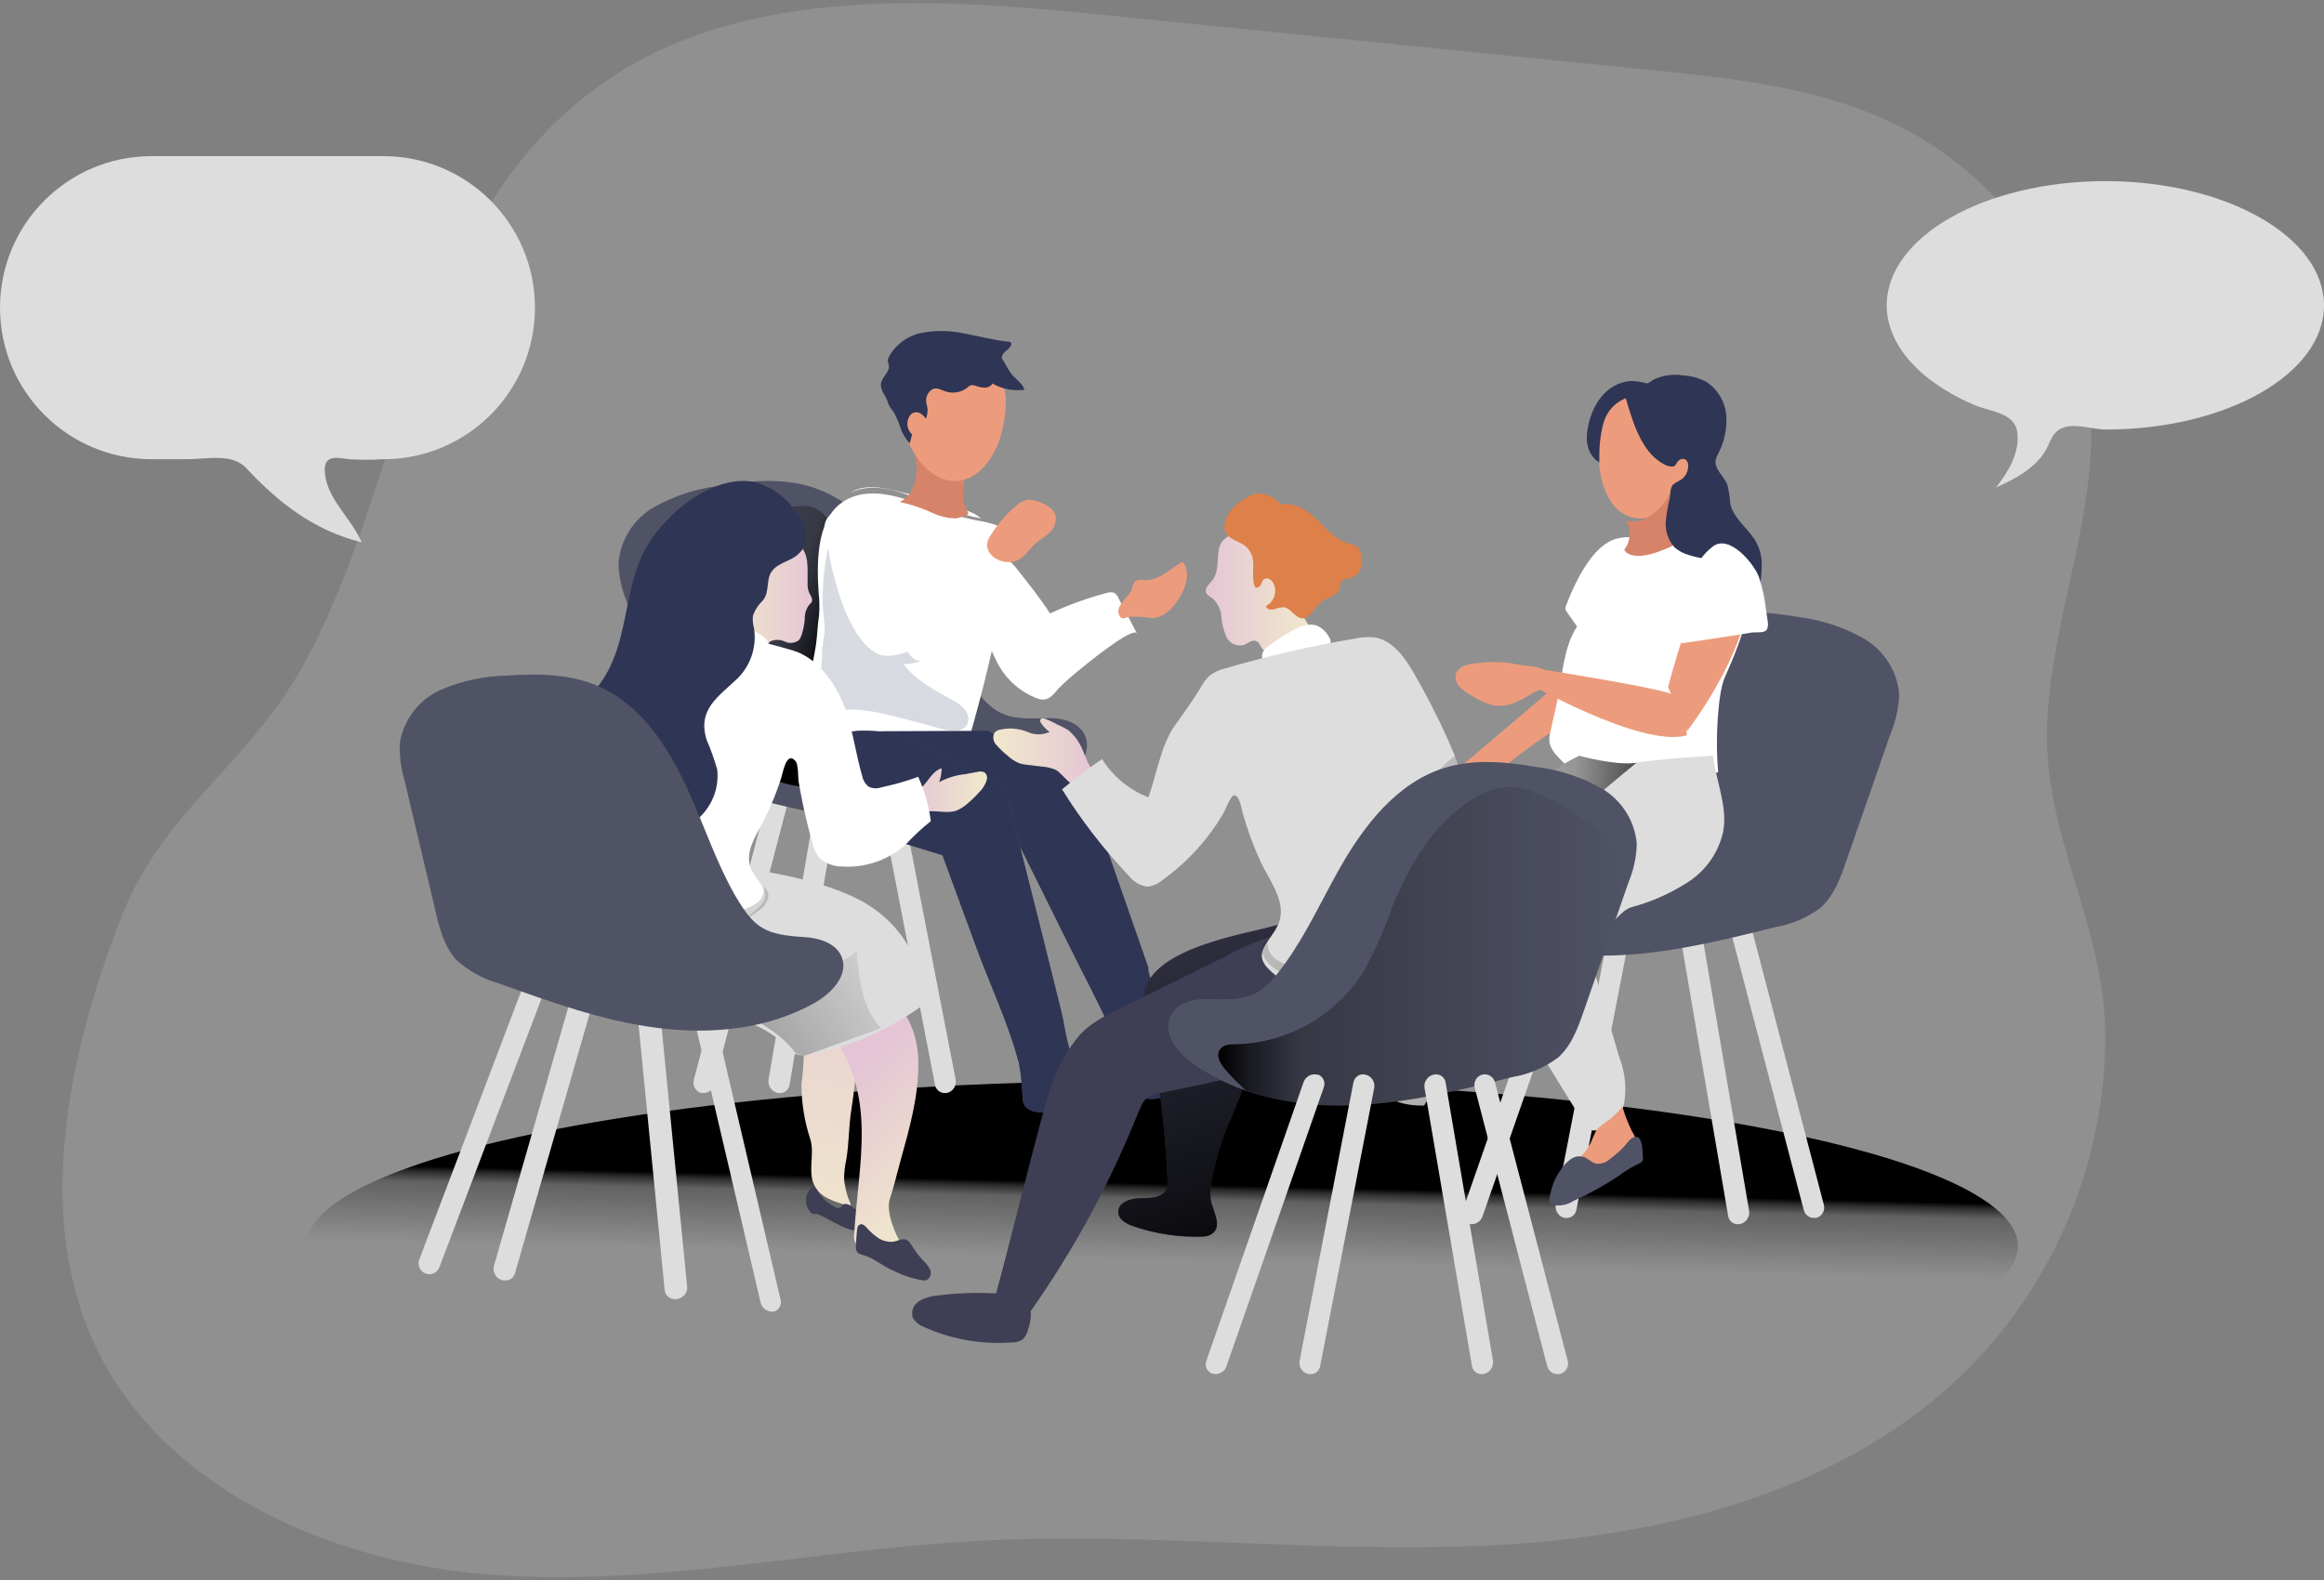 <?xml version="1.0" encoding="UTF-8"?>
<svg width="372px" height="253px" viewBox="0 0 372 253" version="1.1" xmlns="http://www.w3.org/2000/svg" xmlns:xlink="http://www.w3.org/1999/xlink">
    <rect x="0" y="0" width="372" height="253" fill="#808080" stroke="none"/>
    <title>Illustration 17</title>
    <defs>
        <linearGradient x1="52.288%" y1="31.235%" x2="49.482%" y2="54.239%" id="linearGradient-1">
            <stop stop-color="#000000" offset="1%"></stop>
            <stop stop-color="#000000" stop-opacity="0.69" offset="8%"></stop>
            <stop stop-color="#000000" stop-opacity="0.32" offset="21%"></stop>
            <stop stop-color="#000000" stop-opacity="0" offset="100%"></stop>
        </linearGradient>
        <linearGradient x1="115.355%" y1="54.05%" x2="-86.19%" y2="41.882%" id="linearGradient-2">
            <stop stop-color="#000000" offset="1%"></stop>
            <stop stop-color="#000000" stop-opacity="0.69" offset="8%"></stop>
            <stop stop-color="#000000" stop-opacity="0.32" offset="21%"></stop>
            <stop stop-color="#000000" stop-opacity="0" offset="100%"></stop>
        </linearGradient>
        <linearGradient x1="79.677%" y1="62.124%" x2="-34.377%" y2="2.355%" id="linearGradient-3">
            <stop stop-color="#000000" offset="1%"></stop>
            <stop stop-color="#000000" stop-opacity="0.69" offset="8%"></stop>
            <stop stop-color="#000000" stop-opacity="0.32" offset="21%"></stop>
            <stop stop-color="#000000" stop-opacity="0" offset="100%"></stop>
        </linearGradient>
        <linearGradient x1="99.995%" y1="50.025%" x2="-0.21%" y2="50.025%" id="linearGradient-4">
            <stop stop-color="#E5C5D5" offset="0%"></stop>
            <stop stop-color="#EAD4D1" offset="42%"></stop>
            <stop stop-color="#F0E9CB" offset="100%"></stop>
        </linearGradient>
        <linearGradient x1="16.296%" y1="-32.951%" x2="70.544%" y2="114.942%" id="linearGradient-5">
            <stop stop-color="#000000" stop-opacity="0" offset="0%"></stop>
            <stop stop-color="#000000" offset="99%"></stop>
        </linearGradient>
        <linearGradient x1="0.014%" y1="49.987%" x2="99.828%" y2="49.987%" id="linearGradient-6">
            <stop stop-color="#E5C5D5" offset="0%"></stop>
            <stop stop-color="#EAD4D1" offset="42%"></stop>
            <stop stop-color="#F0E9CB" offset="100%"></stop>
        </linearGradient>
        <linearGradient x1="155.769%" y1="168.805%" x2="-20.772%" y2="-41.471%" id="linearGradient-7">
            <stop stop-color="#000000" offset="1%"></stop>
            <stop stop-color="#000000" stop-opacity="0.69" offset="8%"></stop>
            <stop stop-color="#000000" stop-opacity="0.32" offset="21%"></stop>
            <stop stop-color="#000000" stop-opacity="0" offset="100%"></stop>
        </linearGradient>
        <linearGradient x1="-0.008%" y1="50.009%" x2="99.991%" y2="50.009%" id="linearGradient-8">
            <stop stop-color="#000000" offset="1%"></stop>
            <stop stop-color="#000000" stop-opacity="0.69" offset="8%"></stop>
            <stop stop-color="#000000" stop-opacity="0.32" offset="21%"></stop>
            <stop stop-color="#000000" stop-opacity="0" offset="100%"></stop>
        </linearGradient>
        <linearGradient x1="-0.006%" y1="49.984%" x2="99.892%" y2="49.984%" id="linearGradient-9">
            <stop stop-color="#E5C5D5" offset="0%"></stop>
            <stop stop-color="#EAD4D1" offset="42%"></stop>
            <stop stop-color="#F0E9CB" offset="100%"></stop>
        </linearGradient>
        <linearGradient x1="60.077%" y1="-53.419%" x2="41.219%" y2="133.631%" id="linearGradient-10">
            <stop stop-color="#E5C5D5" offset="0%"></stop>
            <stop stop-color="#EAD4D1" offset="42%"></stop>
            <stop stop-color="#F0E9CB" offset="100%"></stop>
        </linearGradient>
        <linearGradient x1="46.326%" y1="35.485%" x2="69.793%" y2="101.96%" id="linearGradient-11">
            <stop stop-color="#E5C5D5" offset="0%"></stop>
            <stop stop-color="#EAD4D1" offset="42%"></stop>
            <stop stop-color="#F0E9CB" offset="100%"></stop>
        </linearGradient>
        <linearGradient x1="-1.252%" y1="66.318%" x2="116.285%" y2="26.087%" id="linearGradient-12">
            <stop stop-color="#000000" offset="1%"></stop>
            <stop stop-color="#000000" stop-opacity="0.69" offset="8%"></stop>
            <stop stop-color="#000000" stop-opacity="0.32" offset="21%"></stop>
            <stop stop-color="#000000" stop-opacity="0" offset="100%"></stop>
        </linearGradient>
        <linearGradient x1="99.647%" y1="49.994%" x2="-0.396%" y2="49.994%" id="linearGradient-13">
            <stop stop-color="#E5C5D5" offset="0%"></stop>
            <stop stop-color="#EAD4D1" offset="42%"></stop>
            <stop stop-color="#F0E9CB" offset="100%"></stop>
        </linearGradient>
        <linearGradient x1="-55.294%" y1="168.082%" x2="120.679%" y2="-41.323%" id="linearGradient-14">
            <stop stop-color="#000000" offset="1%"></stop>
            <stop stop-color="#000000" stop-opacity="0.69" offset="8%"></stop>
            <stop stop-color="#000000" stop-opacity="0.32" offset="21%"></stop>
            <stop stop-color="#000000" stop-opacity="0" offset="100%"></stop>
        </linearGradient>
    </defs>
    <g id="DESIGN-SYSTEM" stroke="none" stroke-width="1" fill="none" fill-rule="evenodd">
        <g id="Illustrations" transform="translate(-534, -2499)" fill-rule="nonzero">
            <g id="Stock-image" transform="translate(534, 2499)">
                <path d="M204.131,5.155 L263.871,11.172 C277.098,12.507 290.614,13.879 302.668,19.562 C320.299,27.816 333.346,45.723 334.654,65.11 C335.782,82.331 328.564,98.407 327.698,115.385 C326.795,133.634 337.018,147.861 337,166.21 C336.885,185.942 329.085,204.853 315.255,218.929 C295.802,238.541 267.02,245.921 239.464,247.373 C211.909,248.826 184.218,245.208 156.635,246.697 C130.533,248.104 104.565,254.067 78.508,252.109 C52.45,250.152 24.786,237.829 14.509,213.805 C5.487,192.768 11.496,167.103 19.499,146.634 C25.959,130.071 39.773,122.286 48.48,106.616 C64.784,77.153 65.686,37.514 93.792,15.322 C116.349,-2.495 148.181,-0.492 176.801,2.395 L204.131,5.155 Z" id="Path" fill="#DDDDDD" opacity="0.18"></path>
                <path d="M61.37,73.52 C59.545,73.64 57.715,73.64 55.89,73.52 C53.68,73.22 51.55,72.71 52.06,76.18 C52.66,80.18 56.29,83.08 57.89,86.83 C50.3,84.94 44.67,80.57 39.45,74.98 C37.13,72.49 33.15,73.52 29.88,73.52 L24.26,73.52 C10.862,73.52 4.97379915e-14,62.658 4.97379915e-14,49.26 C4.97379915e-14,35.862 10.862,25 24.26,25 L61.37,25 C74.768,25 85.63,35.862 85.63,49.26 C85.63,62.658 74.768,73.52 61.37,73.52 L61.37,73.52 Z" id="Path" fill="#DDDDDD"></path>
                <ellipse id="Oval" fill="url(#linearGradient-1)" cx="186" cy="199.5" rx="137" ry="26.5"></ellipse>
                <path d="M280.297,148.352 L291.946,192.9 C292.058,193.34 291.994,193.807 291.767,194.198 C291.54,194.589 291.17,194.872 290.738,194.985 C290.603,195.005 290.466,195.005 290.331,194.985 L290.331,194.985 C289.563,194.988 288.893,194.452 288.716,193.69 L277.054,149.155 C276.821,148.236 277.361,147.298 278.263,147.057 L278.263,147.057 C279.144,146.818 280.049,147.351 280.285,148.248 L280.297,148.352 Z" id="Path" fill="#DDDDDD"></path>
                <path d="M257.654,148.336 L249.024,192.887 C248.863,193.888 249.526,194.834 250.505,195 L250.786,195 L250.786,195 C251.541,195.001 252.19,194.453 252.331,193.696 L260.974,149.158 C261.134,148.203 260.543,147.285 259.62,147.058 L259.62,147.058 C258.786,146.824 257.921,147.318 257.68,148.167 C257.68,148.167 257.654,148.284 257.654,148.336 Z" id="Path" fill="#DDDDDD"></path>
                <path d="M272.396,149.326 L279.982,193.868 C280.051,194.365 279.922,194.869 279.622,195.269 C279.321,195.669 278.875,195.932 278.382,196 L278.15,196 C277.392,196.009 276.743,195.455 276.628,194.7 L269.016,150.157 C268.89,149.197 269.502,148.295 270.436,148.065 L270.436,148.065 C271.248,147.821 272.102,148.286 272.345,149.105 C272.37,149.176 272.388,149.25 272.396,149.326 Z" id="Path" fill="#DDDDDD"></path>
                <path d="M249.671,149.225 L234.106,193.855 C233.796,194.664 234.189,195.574 234.988,195.895 C235.175,195.964 235.373,195.999 235.572,196 L235.572,196 C236.373,195.988 237.078,195.462 237.323,194.692 L252.888,150.075 C253.041,149.692 253.037,149.263 252.877,148.882 C252.716,148.502 252.412,148.202 252.032,148.048 L251.837,148.048 L251.837,148.048 C250.924,147.837 249.998,148.341 249.671,149.225 L249.671,149.225 Z" id="Path" fill="#DDDDDD"></path>
                <path d="M256.444,114.96 C260.372,108.037 265.701,101.193 273.322,98.903 C278.022,97.476 283.09,97.974 287.934,98.798 C291.582,99.244 295.106,100.404 298.304,102.214 C301.538,104.071 303.664,107.387 304,111.099 C303.94,113.216 303.496,115.304 302.691,117.263 L295.515,137.9 C294.573,140.609 293.551,143.448 291.391,145.346 C289.245,146.942 286.749,148.005 284.111,148.447 C275.561,150.58 266.945,152.713 258.146,152.975 C249.347,153.237 240.234,151.457 233.046,146.432 C230.427,144.626 228.018,141.446 229.406,138.58 C230.493,136.421 233.334,135.845 235.743,135.963 C242.094,136.225 243.94,135.492 247.684,130.297 C251.102,125.494 253.55,120.076 256.444,114.96 Z" id="Path" fill="#505365"></path>
                <path d="M250.815,107.364 C249.994,108.824 248.877,110.089 247.539,111.073 L230.965,125.162 C229.43,126.477 227.727,128.174 228.037,130.2 C228.054,130.404 228.136,130.598 228.269,130.752 C228.514,130.947 228.826,131.032 229.133,130.989 C230.82,130.95 232.498,130.725 234.138,130.318 C235.866,129.884 237.801,129.003 238.149,127.174 C238.239,126.674 238.149,126.161 238.278,125.661 C238.614,124.451 239.427,123.437 240.522,122.86 C241.812,121.978 242.96,120.965 244.198,120.071 C246.636,118.282 249.164,116.611 251.756,115.059 C253.575,113.967 256.413,112.691 257.496,110.731 C258.579,108.772 257.677,105.878 257.019,103.878 C256.58,102.563 256.026,102.379 254.723,102.194 C253.42,102.01 252.079,101.603 251.64,103.076 C251.202,104.549 251.46,105.957 250.815,107.364 Z" id="Path" fill="#EC9C7D"></path>
                <path d="M279.166,98.367 C276.232,99.993 273.761,98.303 272.994,95.395 C272.677,94.125 272.545,92.753 272.109,91.445 C271.444,89.818 270.555,88.284 269.465,86.885 C268.358,85.485 267.562,83.881 267.126,82.173 C266.716,80.422 267.322,78.595 268.712,77.397 C269.028,77.119 269.448,76.977 269.875,77.003 C270.549,77.067 270.906,77.803 271.065,78.464 C271.092,79.13 271.198,79.79 271.382,80.432 C271.912,81.306 272.782,81.941 273.8,82.198 C276.087,83.1 278.545,83.9 280.144,85.691 C281.504,87.349 282.157,89.443 281.968,91.546 C281.836,93.617 281.202,97.262 279.166,98.367 Z" id="Path" fill="#2F3554"></path>
                <path d="M249.138,112.821 L248.203,117.043 C248.015,117.662 247.957,118.313 248.032,118.954 C248.241,119.743 248.664,120.462 249.256,121.033 C253.627,125.94 257.472,126.353 263.936,125.824 C267.715,125.542 271.443,124.801 275.035,123.616 C274.508,118.205 275.035,110.807 276.061,108.521 C278.774,102.388 282.118,94.253 278.234,89.617 C275.087,85.873 269.347,86.234 265.845,86.337 C263.212,86.337 260.171,85.408 257.748,86.634 C255.326,87.861 253.575,90.754 252.482,92.871 C251.811,94.175 251.218,95.516 250.705,96.887 C250.628,97.05 250.584,97.225 250.573,97.403 C250.601,97.653 250.706,97.887 250.876,98.075 L252.442,100.322 C250.217,103.498 249.967,109.115 249.138,112.821 Z" id="Path" fill="#FFFFFF"></path>
                <path d="M264.046,64.285 C263.647,64.47 263.29,64.739 263,65.077 C262.268,66.319 261.746,67.679 261.457,69.1 L259.429,75 C259.429,75 252.784,75.121 254.197,68.295 C254.916,64.701 257.127,61.349 260.973,61 C261.857,61.01 262.736,61.136 263.589,61.375 C264.601,61.563 265.637,61.563 266.649,61.375 C267.042,61.295 267.513,61.201 267.8,61.483 C268.034,61.751 268.066,62.145 267.879,62.448 C267.684,62.729 267.423,62.955 267.12,63.105 C266.192,63.575 265.014,63.789 264.046,64.285 Z" id="Path" fill="#2F3554"></path>
                <path d="M269.22,63.603 C269.22,63.603 258.332,60.559 256.551,68.151 C256.176,69.72 255.991,71.328 256,72.94 L256,74.584 C256.5,79.552 258.998,83.322 263.046,82.978 C270.181,82.405 277.738,67.399 269.22,63.603 Z" id="Path" fill="#EC9C7D"></path>
                <path d="M267.958,78.375 C268.247,78.645 268.711,78.645 269,78.375 L269,78.375 C268.159,79.582 267.635,80.964 267.471,82.406 C266.889,86.553 269,86.733 269,86.733 C261.164,90.919 260,88.025 260,88.025 C261.027,86.648 261.138,84.83 260.284,83.349 C263.844,84.279 267.051,80.274 267.66,78 C267.715,78.152 267.819,78.284 267.958,78.375 L267.958,78.375 Z" id="Path" fill="#D68369"></path>
                <path d="M261.22,62.01 C261.798,61.799 262.351,61.904 262.929,61.747 C263.562,61.497 264.163,61.165 264.714,60.76 C266.209,60.063 267.873,59.838 269.493,60.116 C270.766,60.189 272.01,60.538 273.141,61.141 C274.929,62.306 276.099,64.244 276.314,66.403 C276.479,68.56 276.033,70.72 275.03,72.625 C274.848,72.946 274.71,73.291 274.619,73.65 C274.374,75.111 275.903,76.163 276.494,77.597 C276.739,78.588 276.893,79.601 276.956,80.622 C277.406,82.74 279.269,84.186 280.515,85.883 C281.623,87.335 282.142,89.167 281.966,91 C278.28,89.553 274.092,90.066 270.315,88.856 C269.478,88.625 268.702,88.207 268.041,87.633 C266.964,86.437 266.46,84.813 266.667,83.2 C266.795,82.038 267.001,80.887 267.284,79.754 C267.412,79.096 267.284,77.912 267.939,77.478 C268.258,77.256 268.593,77.058 268.941,76.886 C269.743,76.412 270.234,75.533 270.225,74.584 C270.264,74.185 270.093,73.795 269.776,73.558 C269.407,73.389 268.974,73.468 268.684,73.756 C268.26,74.137 268.311,74.598 267.759,74.703 C267.163,74.702 266.582,74.519 266.089,74.177 C262.479,72.125 261.092,66.719 260,62.904 C260.475,62.812 260.694,62.233 261.22,62.01 Z" id="Path" fill="#2F3554"></path>
                <path d="M269.576,101.272 C272.56,92.417 274.55,88.061 277.585,89.17 C277.585,89.17 281.564,91.191 279.307,99.329 C276.756,108.458 270.099,117 270.099,117 L267,110.023 C267,110.023 268.008,106.15 269.576,101.272 Z" id="Path" fill="#EC9C7D"></path>
                <path d="M237,134 C237.222,133.769 237.933,133 239,132 C238.9,132.071 238.81,132.153 238.733,132.244 C238.12,132.802 237.541,133.388 237,134 L237,134 Z" id="Path" fill="#DC9BD5"></path>
                <path d="M274.2,121 C270.016,121.249 265.61,121.537 261.309,122.165 C261.309,122.165 244.365,136.443 242.279,139.897 C237.287,147.92 232.439,145.643 239.673,157.369 L254.14,180.82 C256.591,181.645 259.211,179.512 259.928,176.894 C260.418,174.31 260.156,171.638 259.172,169.199 C257.686,164.148 256.239,159.083 254.805,154.044 C254.35,152.934 254.35,151.687 254.805,150.576 C255.219,150.025 255.754,149.577 256.369,149.268 C258.09,148.247 259.263,145.826 261.166,145.237 C264.402,144.373 267.482,143 270.29,141.167 C273.129,139.31 275.124,136.404 275.842,133.079 C276.546,129.114 274.695,125.096 274.2,121 Z" id="Path" fill="#DDDDDD"></path>
                <path d="M261.845,122.151 C258.404,122.577 252.791,121 252.791,121 C247.889,123.185 242.586,128.615 239.857,131.667 L239.857,131.667 C238.913,132.675 238.292,133.451 238.098,133.671 L238.098,133.671 L237.827,134.02 C234.8,138.041 232.899,142.786 231.024,147.467 L221.569,171.011 C221.22,171.748 221.026,172.549 221,173.364 C221.142,176.274 225.035,177.049 227.945,176.998 L240.504,156.841 C240.504,156.841 238.124,149.652 243.091,139.593 C244.863,135.985 262,122.073 262,122.073 L261.845,122.151 Z" id="Path" fill="#DDDDDD"></path>
                <path d="M261.845,122.151 C258.404,122.577 252.791,121 252.791,121 C247.889,123.185 242.586,128.615 239.857,131.667 L239.857,131.667 C238.913,132.675 238.292,133.451 238.098,133.671 L238.098,133.671 L237.827,134.02 C234.8,138.041 232.899,142.786 231.024,147.467 L221.569,171.011 C221.22,171.748 221.026,172.549 221,173.364 C221.142,176.274 225.035,177.049 227.945,176.998 L240.504,156.841 C240.504,156.841 238.124,149.652 243.091,139.593 C244.863,135.985 262,122.073 262,122.073 L261.845,122.151 Z" id="Path" fill="url(#linearGradient-2)"></path>
                <path d="M254.598,183.023 C254.893,182.287 255.214,181.564 255.576,180.855 C256.218,180.24 256.918,179.689 257.667,179.208 C257.975,178.941 259.757,177.428 259.65,177 C260.054,178.433 260.587,179.826 261.245,181.162 C261.777,181.951 262.04,182.89 261.995,183.839 C261.713,184.694 261.151,185.429 260.4,185.927 C257.613,188.216 254.303,190.384 250.725,189.942 C250.502,189.955 250.285,189.867 250.136,189.701 C250.038,189.581 249.991,189.428 250.002,189.273 C250.002,187.68 251.489,186.596 252.682,185.552 C253.454,184.819 254.101,183.964 254.598,183.023 L254.598,183.023 Z" id="Path" fill="#EC9C7D"></path>
                <path d="M261.503,182.082 C260.839,182.296 260.268,183.273 259.777,183.768 C259.127,184.412 258.435,185.011 257.706,185.561 C257.117,186.108 256.327,186.38 255.529,186.311 C254.759,186.15 254.201,185.454 253.458,185.213 C252.78,185.021 252.053,185.149 251.48,185.561 C250.905,185.949 250.409,186.444 250.019,187.02 C248.899,188.487 248.206,190.238 248.015,192.079 C247.974,192.284 248.018,192.496 248.134,192.668 C248.226,192.775 248.345,192.854 248.479,192.895 C249.64,193.153 250.854,192.931 251.851,192.28 C254.305,191.165 256.67,189.863 258.927,188.385 C259.986,187.574 261.125,186.874 262.326,186.297 C262.565,186.238 262.774,186.09 262.91,185.883 C262.99,185.716 263.017,185.53 262.989,185.347 C262.91,184.37 262.989,181.479 261.503,182.082 Z" id="Path" fill="#505365"></path>
                <path d="M281.545,92.363 C280.776,90.279 276.866,85.508 274.215,87.459 C272.523,88.731 271.313,90.545 270.782,92.604 C270.53,93.552 270.437,94.568 270.198,95.544 C269.88,96.746 269.377,97.895 269.165,99.111 C268.97,100.399 268.948,101.707 269.098,103 C271.617,102.644 274.126,102.269 276.627,101.878 L280.392,101.276 C281.094,101.169 282.526,101.45 282.857,100.715 C283.015,100.288 283.043,99.822 282.936,99.379 L282.632,97.227 C282.446,95.637 282.1,94.07 281.598,92.55 C281.586,92.486 281.568,92.424 281.545,92.363 Z" id="Path" fill="#FFFFFF"></path>
                <path d="M244,109.048 L245.777,107 C245.777,107 264.706,109.983 267.441,111.071 C270.177,112.159 269.998,117.74 269.998,117.74 C262.61,119.789 244,109.048 244,109.048 Z" id="Path" fill="#EC9C7D"></path>
                <path d="M247.869,109.548 C247.805,109.775 247.672,109.978 247.487,110.131 C247.283,110.24 247.06,110.313 246.829,110.346 C245.447,110.663 244.382,111.715 243.079,112.209 C241.817,112.908 240.34,113.154 238.907,112.906 C237.634,112.535 236.43,111.971 235.341,111.233 C234.66,110.87 234.049,110.394 233.538,109.827 C233.025,109.245 232.865,108.448 233.117,107.724 C233.538,106.71 234.841,106.381 235.973,106.229 C237.497,106.014 239.041,105.95 240.579,106.039 C241.895,106.128 243.21,106.52 244.526,106.596 C246.342,106.698 248.566,107.344 247.869,109.548 Z" id="Path" fill="#EC9C7D"></path>
                <path d="M122.704,128.308 L111.058,172.89 C110.941,173.33 111.002,173.799 111.227,174.194 C111.451,174.588 111.82,174.874 112.253,174.99 C112.392,175.003 112.533,175.003 112.672,174.99 L112.672,174.99 C113.437,174.984 114.102,174.451 114.287,173.694 L125.946,129.112 C126.058,128.675 125.995,128.211 125.771,127.822 C125.546,127.433 125.179,127.151 124.751,127.038 L124.674,127.038 C123.788,126.844 122.912,127.409 122.704,128.308 L122.704,128.308 Z" id="Path" fill="#DDDDDD"></path>
                <path d="M144.345,128.341 L152.976,172.887 C153.137,173.888 152.474,174.834 151.495,175 L151.214,175 L151.214,175 C150.459,175.001 149.81,174.453 149.669,173.696 L141.026,129.15 C140.866,128.198 141.459,127.284 142.379,127.063 L142.379,127.063 C143.204,126.819 144.066,127.304 144.307,128.146 L144.345,128.341 Z" id="Path" fill="#DDDDDD"></path>
                <path d="M130.612,128.321 L123.018,172.868 C122.949,173.365 123.078,173.869 123.379,174.269 C123.679,174.669 124.126,174.932 124.62,175 L124.852,175 C125.611,175.009 126.26,174.455 126.376,173.7 L133.982,129.153 C134.114,128.194 133.498,127.293 132.562,127.073 L132.562,127.073 C132.163,126.945 131.729,126.986 131.361,127.188 C130.993,127.389 130.722,127.732 130.612,128.139 L130.612,128.321 Z" id="Path" fill="#DDDDDD"></path>
                <path d="M153.329,128.237 L168.894,172.855 C169.204,173.664 168.811,174.574 168.012,174.895 C167.825,174.964 167.627,174.999 167.428,175 L167.428,175 C166.627,174.988 165.922,174.462 165.677,173.692 L150.112,129.074 C149.959,128.69 149.963,128.261 150.123,127.881 C150.284,127.501 150.588,127.201 150.968,127.047 L151.163,127.047 L151.163,127.047 C152.079,126.838 153.007,127.347 153.329,128.237 L153.329,128.237 Z" id="Path" fill="#DDDDDD"></path>
                <path d="M146.538,93.948 C142.609,87.033 137.279,80.196 129.657,77.895 C124.943,76.483 119.888,76.967 115.042,77.804 C111.395,78.244 107.87,79.399 104.671,81.203 C101.432,83.074 99.314,86.408 99,90.131 C99.052,92.246 99.496,94.334 100.31,96.288 L107.486,116.903 C108.429,119.609 109.45,122.446 111.611,124.341 C113.752,125.946 116.25,127.009 118.893,127.439 C127.431,129.57 136.061,131.714 144.862,131.975 C153.662,132.237 162.777,130.446 169.966,125.361 C172.52,123.557 174.995,120.38 173.594,117.596 C172.52,115.426 169.665,114.851 167.269,114.981 C160.917,115.243 159.071,114.511 155.325,109.334 C151.881,104.51 149.432,99.046 146.538,93.948 Z" id="Path" fill="#505365"></path>
                <path d="M117.131,85.736 C109.548,92.787 107.964,105.084 112.613,114.32 C116.044,121.083 123.089,126.407 130.711,125.975 C131.802,125.965 132.874,125.681 133.828,125.151 C135.923,123.843 136.355,121.031 136.578,118.61 C137.141,114.588 137.141,110.506 136.578,106.483 C135.884,102.821 134.247,99.354 133.828,95.639 C133.566,93.284 133.828,90.903 133.684,88.535 C133.5,84.872 132.688,81.065 128.55,81 C124.28,81.075 120.198,82.768 117.131,85.736 Z" id="Path" fill="url(#linearGradient-3)"></path>
                <path d="M131.024,94.778 C131.169,96.015 131.195,97.263 131.103,98.506 C130.879,99.984 130.839,101.501 130.642,102.992 C130.204,105.998 129.485,108.959 128.493,111.837 C127.938,112.92 127.848,114.173 128.243,115.321 C128.706,115.988 129.349,116.518 130.101,116.851 C131.511,117.635 132.737,118.651 134.055,119.422 C135.627,120.171 137.258,120.795 138.933,121.286 C143.836,122.854 153.142,125.233 155.08,118.432 C157.294,110.719 159.153,103.185 160.59,95.292 C161.29,92.578 161.761,89.814 162,87.026 C162,84.763 159.588,83.966 157.492,83.529 L157.097,83.452 L155.884,83.22 C153.092,82.626 150.347,81.835 147.672,80.855 C144.64,79.788 139.855,77.937 135.914,79.788 C135.639,79.913 135.375,80.059 135.123,80.225 C130.958,82.758 130.655,89.044 131.024,94.778 Z" id="Path" fill="#FFFFFF"></path>
                <path d="M172.763,107.261 C171.589,108.198 170.466,109.2 169.401,110.264 C167.868,112.201 167.133,112.491 164.776,111.265 C162.57,110.129 160.767,108.313 159.623,106.075 C158.336,103.497 157.263,100.813 156.415,98.052 C155.862,96.708 155.862,95.193 156.415,93.85 C157.02,91.979 157.703,90.121 158.45,88.303 C159.004,86.986 162.212,90.359 162.547,90.793 C164.467,93.23 166.412,95.628 168.074,98.21 C171.052,96.829 174.142,95.718 177.311,94.89 C177.631,94.798 177.97,94.798 178.29,94.89 C178.634,95.078 178.899,95.387 179.037,95.76 L182,101.438 C181.562,100.384 176.357,104.296 172.763,107.261 Z" id="Path" fill="#FFFFFF"></path>
                <path d="M141.667,96.701 C141.923,98.083 142.443,99.402 143.199,100.581 C144.055,101.875 145.549,106.273 147.541,105.756 C146.615,106.159 145.612,106.349 144.604,106.312 C146.558,108.899 149.598,110.503 152.445,112.082 C153.208,112.444 153.89,112.959 154.45,113.595 C155.013,114.246 155.157,115.167 154.821,115.962 C154.157,117.256 152.267,117.114 150.862,116.739 C147.375,115.82 143.915,114.759 140.39,114.061 C137.389,113.466 134.005,113.194 131.45,114.94 C131.264,115.107 131.033,115.215 130.786,115.251 C130.382,115.223 130.055,114.908 130.007,114.501 C129.978,114.104 130.039,113.705 130.186,113.336 C131.052,110.443 131.529,107.445 131.604,104.423 C131.604,103.207 131.961,102.056 131.987,100.892 C131.987,99.443 131.706,97.968 131.68,96.52 C131.641,93.595 131.924,90.675 132.523,87.814 C132.932,85.808 133.8,83.519 135.792,83.053 C137.288,82.8 138.79,83.465 139.624,84.748 C140.386,86.011 140.825,87.447 140.901,88.926 C141.023,91.529 141.278,94.124 141.667,96.701 L141.667,96.701 Z" id="Path" fill="#D8DAE1"></path>
                <path d="M136,78.953 C139.923,76.909 144.656,78.953 147.664,80.132 C150.311,81.223 153.029,82.096 155.797,82.744 C156.202,82.815 156.608,82.901 157,83 C155.692,81.708 153.208,81.396 151.469,80.842 C148.854,80.018 146.238,79.28 143.558,78.613 C140.877,77.945 138.144,77.533 136,78.953 Z" id="Path" fill="#FFFFFF"></path>
                <path d="M147.557,72 C148.614,74.829 151.744,76.392 154.739,75.588 C154.739,75.588 153.286,79.622 154.969,82.093 C155.282,82.566 153.109,82.987 152.987,83 C151.757,82.973 150.546,82.7 149.43,82.198 C147.7,81.383 145.878,80.766 144,80.358 C144.897,79.976 145.614,79.282 146.009,78.413 C146.825,76.522 146.959,74.421 146.389,72.447 C146.68,72.607 147.042,72.575 147.299,72.368 C147.423,72.275 147.514,72.146 147.557,72 L147.557,72 Z" id="Path" fill="#D68369"></path>
                <path d="M151.162,76.743 C155.171,77.935 158.459,74.853 160.037,70.263 C160.197,69.755 160.344,69.235 160.464,68.703 C160.836,67.168 161.015,65.598 160.999,64.024 C160.919,56.415 149.424,57.011 149.424,57.011 C140.081,58.837 144.238,74.688 151.162,76.743 Z" id="Path" fill="#EC9C7D"></path>
                <path d="M157.284,55.563 C158.708,55.927 159.945,56.789 160.759,57.985 C161.098,58.661 161.491,59.309 161.935,59.923 C162.628,60.764 163.66,61.376 164,62.396 C162.226,62.645 160.419,62.294 158.878,61.401 C158.608,61.816 158.14,62.066 157.637,62.064 C157.139,62.05 156.648,61.951 156.186,61.771 C155.931,61.662 155.648,61.635 155.376,61.695 C155.171,61.771 154.988,61.893 154.84,62.052 C153.889,62.817 152.604,63.057 151.43,62.689 C150.737,62.472 150.045,62.039 149.392,62.243 C148.661,62.615 148.213,63.364 148.242,64.168 C148.242,64.639 148.464,65.085 148.477,65.57 C148.479,66.069 148.396,66.564 148.229,67.036 C147.972,66.69 147.653,66.392 147.288,66.156 C146.9,65.952 146.434,65.952 146.046,66.156 C145.889,66.248 145.754,66.375 145.654,66.526 C144.995,67.487 145.138,68.772 145.994,69.572 C145.864,70.044 145.733,70.516 145.628,71 C145.015,70.326 144.532,69.548 144.204,68.706 C143.919,67.76 143.534,66.845 143.054,65.978 C142.728,65.582 142.443,65.155 142.205,64.703 C142.113,64.368 141.995,64.039 141.852,63.721 C141.408,62.918 140.794,62.128 141.068,61.172 C141.343,60.216 142.505,59.438 142.27,58.444 C142.235,58.253 142.182,58.065 142.113,57.883 C142.099,57.603 142.167,57.324 142.309,57.08 C143.421,55.079 145.399,53.673 147.693,53.256 C149.973,52.862 152.311,52.923 154.566,53.434 C156.826,53.855 159.074,54.454 161.374,54.709 C161.564,54.684 161.753,54.768 161.857,54.926 C161.883,55.005 161.883,55.089 161.857,55.168 C161.753,55.652 161.282,55.958 160.903,56.29 C160.524,56.621 160.185,57.157 160.459,57.565" id="Path" fill="#2F3554"></path>
                <path d="M137,117.09 C137,117.09 141.728,128.85 145.521,130.078 C149.314,131.305 163.318,135.635 163.318,135.635 L170.241,149.604 C174.138,157.59 178.568,165.396 181.412,173.834 C181.548,174.366 181.801,174.86 182.153,175.282 C183.092,175.965 184.297,176.175 185.413,175.85 C187.791,175.527 190.168,175.204 192.506,174.661 C193.636,174.39 195.013,173.782 195,172.619 C194.987,171.456 193.701,170.901 192.714,170.539 L189.453,169.415 C187.904,169.183 186.714,167.93 186.569,166.378 C185.987,164.423 185.579,162.421 185.348,160.395 C185.206,158.508 183.803,156.634 183.803,154.851 L179.659,142.962 L173.346,124.87 L173.346,124.754 L158.044,117 L137,117.09 Z" id="Path" fill="#2F3554"></path>
                <path d="M130.092,119.356 C130.092,119.356 129.195,130.132 133.003,131.38 C136.812,132.627 150.862,136.917 150.862,136.917 L156.282,151.671 C158.504,157.754 161.481,163.967 163.105,170.246 C163.433,172.031 163.624,173.839 163.677,175.653 C163.679,176.144 163.804,176.627 164.041,177.057 C164.611,177.682 165.417,178.041 166.264,178.045 C169.782,178.487 173.317,178.795 176.869,178.968 C177.311,179.045 177.766,178.982 178.169,178.786 C178.532,178.529 178.783,178.143 178.871,177.707 C179.244,176.291 178.793,174.784 177.701,173.807 C176.558,172.793 174.946,172.508 173.659,171.728 C170.878,169.947 170.644,164.968 169.877,161.927 L167.03,150.462 L161.559,128.728 C161.481,128.39 161.221,126.128 160.883,125.998 L145.572,118.199 C145.572,118.199 136.682,114.845 130.092,119.356 Z" id="Path" fill="#4C506D"></path>
                <path d="M130.092,119.356 C130.092,119.356 129.195,130.132 133.003,131.38 C136.812,132.627 150.862,136.917 150.862,136.917 L156.282,151.671 C158.504,157.754 161.481,163.967 163.105,170.246 C163.433,172.031 163.624,173.839 163.677,175.653 C163.679,176.144 163.804,176.627 164.041,177.057 C164.611,177.682 165.417,178.041 166.264,178.045 C169.782,178.487 173.317,178.795 176.869,178.968 C177.311,179.045 177.766,178.982 178.169,178.786 C178.532,178.529 178.783,178.143 178.871,177.707 C179.244,176.291 178.793,174.784 177.701,173.807 C176.558,172.793 174.946,172.508 173.659,171.728 C170.878,169.947 170.644,164.968 169.877,161.927 L167.03,150.462 L161.559,128.728 C161.481,128.39 161.221,126.128 160.883,125.998 L145.572,118.199 C145.572,118.199 136.682,114.845 130.092,119.356 Z" id="Path" fill="#2F3554"></path>
                <path d="M132,84.311 C132,84.311 133.733,100.337 139.938,104.379 C146.143,108.42 161,91.423 161,91.423 L156.251,87.701 L144,93.737 C144,93.737 142.253,80.206 139.753,80.014 C137.253,79.822 131.947,81.625 132,84.311 Z" id="Path" fill="#FFFFFF"></path>
                <path d="M162.612,81.019 C163.129,80.505 163.77,80.155 164.464,80.007 C165.094,79.968 165.724,80.088 166.303,80.358 C167.469,80.763 168.763,81.464 168.991,82.732 C169.067,83.738 168.662,84.716 167.913,85.335 C167.216,85.983 166.379,86.442 165.669,87.089 C164.667,88.006 163.919,89.328 162.676,89.787 C162.15,89.976 161.592,90.04 161.04,89.976 C159.201,89.8 157.236,88.155 158.301,86.131 C159.454,84.178 160.912,82.449 162.612,81.019 Z" id="Path" fill="#EC9C7D"></path>
                <path d="M173.297,120.094 C172.813,118.851 172.011,117.744 170.964,116.873 C170.417,116.54 169.843,116.25 169.248,116.003 C168.568,115.619 167.855,115.29 167.117,115.019 C167.002,114.994 166.883,114.994 166.768,115.019 C166.583,115.079 166.47,115.257 166.5,115.441 C166.541,115.612 166.619,115.773 166.728,115.914 C167.092,116.391 167.52,116.821 168.002,117.192 C166.894,117.69 165.611,117.69 164.503,117.192 C163.053,116.592 161.433,116.475 159.905,116.86 C159.613,116.946 159.356,117.116 159.167,117.346 C158.843,118.022 158.999,118.819 159.556,119.34 C160.06,119.922 160.621,120.457 161.232,120.937 C161.797,121.474 162.46,121.907 163.189,122.215 C163.596,122.331 164.013,122.408 164.436,122.446 L166.876,122.74 C167.572,122.794 168.256,122.954 168.9,123.212 C170.12,123.788 171.581,126.446 173.042,125.935 C173.913,125.654 175.147,124.797 174.986,123.813 C174.773,123.218 174.489,122.647 174.141,122.113 C173.846,121.449 173.592,120.746 173.297,120.094 Z" id="Path" fill="url(#linearGradient-4)"></path>
                <path d="M184.003,159.343 C183.965,161.154 184.312,162.953 185.022,164.621 L185.125,164.621 C187.046,164.621 188.993,164.621 190.901,164.736 C194.099,164.978 197.28,165.407 200.428,166.021 C201.885,166.29 203.341,166.586 204.785,166.881 L208.937,167.716 C211.579,168.229 214.093,168.666 216.569,169 C219.742,167.651 222.577,165.621 224.871,163.054 L225.593,162.207 C225.89,161.834 226.173,161.436 226.444,161.025 C227.24,159.874 227.761,158.556 227.965,157.173 C228.028,156.612 228.006,156.045 227.901,155.49 C227.398,153.582 226.198,151.928 224.536,150.854 L224.02,150.482 C220.514,148.067 216.316,146.851 212.056,147.015 L210.986,147.015 C208.712,147.184 206.459,147.566 204.257,148.158 C200.763,149.044 197.269,150.289 193.814,151.394 C191.261,152.075 188.817,153.112 186.556,154.476 C185.912,154.895 185.349,155.426 184.893,156.043 C184.274,157.03 183.964,158.179 184.003,159.343 Z" id="Path" fill="#3E3E54"></path>
                <path d="M184.023,165.09 C184.475,167.44 184.88,169.798 185.236,172.166 C186.069,177.665 186.622,183.204 186.893,188.76 C186.957,189.277 186.908,189.803 186.75,190.3 C186.149,191.762 184.14,191.841 182.601,191.828 C181.062,191.815 178.974,192.454 179,194.021 C179,195.248 180.305,195.966 181.518,196.358 C184.973,197.531 188.608,198.083 192.255,197.99 C192.699,198.006 193.142,197.935 193.56,197.781 C196.038,196.697 194.081,193.864 193.821,192.141 C193.442,189.7 194.381,187.01 194.969,184.686 C196.351,179.268 200.004,174.359 199.861,168.602 C199.728,167.87 199.863,167.115 200.239,166.474 C200.931,165.625 203.814,166.996 204.727,167.179 L208.928,168.027 C216.455,169.489 223.409,171.174 231.106,169.738 C231.57,169.687 232.016,169.53 232.411,169.281 C232.883,168.878 233.213,168.333 233.35,167.727 C234.441,164.324 234.15,160.629 232.541,157.439 C230.662,153.718 227.662,152.217 224.166,150.467 C220.121,148.418 216.716,146.877 212.059,147.008 L210.976,147.008 C208.665,147.192 206.376,147.594 204.14,148.209 C198.465,149.671 185.38,151.747 183.266,158.34 C182.575,160.416 183.436,162.087 183.853,164.111 L184.023,165.09 Z" id="Path" fill="#3E3E54"></path>
                <path d="M184.023,165.09 C184.475,167.44 184.88,169.798 185.236,172.166 C186.069,177.665 186.622,183.204 186.893,188.76 C186.957,189.277 186.908,189.803 186.75,190.3 C186.149,191.762 184.14,191.841 182.601,191.828 C181.062,191.815 178.974,192.454 179,194.021 C179,195.248 180.305,195.966 181.518,196.358 C184.973,197.531 188.608,198.083 192.255,197.99 C192.699,198.006 193.142,197.935 193.56,197.781 C196.038,196.697 194.081,193.864 193.821,192.141 C193.442,189.7 194.381,187.01 194.969,184.686 C196.351,179.268 200.004,174.359 199.861,168.602 C199.728,167.87 199.863,167.115 200.239,166.474 C200.931,165.625 203.814,166.996 204.727,167.179 L208.928,168.027 C216.455,169.489 223.409,171.174 231.106,169.738 C231.57,169.687 232.016,169.53 232.411,169.281 C232.883,168.878 233.213,168.333 233.35,167.727 C234.441,164.324 234.15,160.629 232.541,157.439 C230.662,153.718 227.662,152.217 224.166,150.467 C220.121,148.418 216.716,146.877 212.059,147.008 L210.976,147.008 C208.665,147.192 206.376,147.594 204.14,148.209 C198.465,149.671 185.38,151.747 183.266,158.34 C182.575,160.416 183.436,162.087 183.853,164.111 L184.023,165.09 Z" id="Path" fill="url(#linearGradient-5)"></path>
                <path d="M172.833,165.678 C170.98,167.905 169.508,170.418 168.474,173.117 C167.169,176.137 159.339,208.51 159,208.445 L164.925,210 C171.75,200.305 177.441,189.871 181.889,178.897 C183.194,175.748 183.194,175.45 186.705,174.789 C189.732,174.193 192.76,173.558 195.761,172.845 C201.63,171.487 207.388,169.694 212.987,167.48 C216.375,166.182 219.62,164.54 222.67,162.581 C223.112,162.241 223.507,161.845 223.844,161.402 C223.988,161.207 224.131,161 224.262,160.793 C224.793,159.929 225.048,158.926 224.993,157.916 C224.978,157.647 224.93,157.382 224.849,157.125 C224.275,155.647 223.206,154.412 221.822,153.626 C219.716,152.129 217.239,151.232 214.657,151.034 C212.935,150.93 211.199,151.28 209.437,151.19 C207.676,151.099 206.827,150.256 205.522,150.049 C204.479,149.932 203.423,150.025 202.417,150.321 C200.121,151.1 197.906,152.093 195.8,153.289 L183.39,159.445 L183.286,159.445 L180.806,160.676 C178.196,161.972 175.221,163.268 173.159,165.367 L172.833,165.678 Z" id="Path" fill="#3E3E54"></path>
                <path d="M150.204,207.402 C149.118,207.459 148.063,207.77 147.138,208.307 C146.205,208.88 145.786,209.96 146.107,210.961 C146.479,211.617 147.084,212.132 147.816,212.416 C152.151,214.385 156.961,215.254 161.766,214.936 C162.445,214.973 163.119,214.801 163.684,214.447 C164.165,213.981 164.48,213.387 164.584,212.747 C165.028,211.569 165.119,210.3 164.845,209.077 C164.062,206.631 161.152,207.169 159.091,207.059 C156.124,206.917 153.149,207.031 150.204,207.402 L150.204,207.402 Z" id="Path" fill="#3E3E54"></path>
                <path d="M194.053,92.928 C193.554,93.549 192.74,94.221 193.081,94.92 C193.239,95.308 193.685,95.502 194.027,95.748 C194.894,96.5 195.422,97.56 195.498,98.696 C195.579,99.823 195.85,100.929 196.299,101.968 C196.802,103.005 197.979,103.547 199.109,103.261 C199.74,103.016 200.331,102.395 200.974,102.602 C201.618,102.809 201.684,103.326 201.973,103.753 C202.788,104.748 204.108,105.2 205.374,104.917 C206.613,104.614 207.782,104.078 208.815,103.339 C209.267,103.108 209.641,102.753 209.892,102.317 C210.036,101.898 210.036,101.443 209.892,101.024 C209.383,99.782 208.633,98.648 207.686,97.687 C206.123,95.721 205.072,93.408 204.625,90.95 C204.323,89.242 204.245,87.328 203.023,86.1 C201.355,84.419 197.77,84.807 195.997,86.307 C194.224,87.807 195.603,90.963 194.053,92.928 Z" id="Path" fill="url(#linearGradient-6)"></path>
                <path d="M196.004,84.613 C196.034,84.902 196.123,85.182 196.267,85.435 C196.713,86.154 197.973,86.617 198.734,87.028 C199.54,87.459 200.146,88.176 200.427,89.032 C200.912,90.599 200.217,92.435 200.873,93.964 C201.096,94.259 201.608,93.964 201.778,93.694 C201.949,93.424 202.028,92.949 202.329,92.731 C202.841,92.371 203.563,92.834 203.852,93.386 C204.493,94.733 203.953,96.337 202.618,97.047 C202.736,97.535 203.418,97.676 203.93,97.56 C204.416,97.368 204.93,97.251 205.452,97.214 C206.647,97.316 207.25,98.948 208.444,98.999 C209.638,99.05 210.518,97.188 211.41,96.43 C212.302,95.672 213.916,95.518 214.362,94.452 C214.572,93.938 214.454,93.283 214.887,92.923 C215.216,92.731 215.593,92.629 215.976,92.628 C216.846,92.414 217.544,91.779 217.827,90.945 C218.086,90.103 218.054,89.2 217.735,88.377 C217.64,88.056 217.464,87.764 217.223,87.529 C216.827,87.273 216.379,87.102 215.911,87.028 C213.824,86.45 212.342,84.703 210.78,83.174 C209.218,81.646 207.158,80.323 205.033,80.785 C204.131,79.669 202.76,79.012 201.306,79 C200.574,79.138 199.881,79.427 199.272,79.848 C198.229,80.43 197.333,81.233 196.647,82.198 C196.189,82.921 195.965,83.763 196.004,84.613 L196.004,84.613 Z" id="Path" fill="#DD8049"></path>
                <path d="M206.485,101.182 C205.276,101.861 204.113,102.621 203.004,103.457 C202.658,103.702 202.367,104.019 202.153,104.388 C201.949,104.794 201.949,105.275 202.153,105.681 C202.547,106.237 203.271,105.953 203.83,105.681 C206.399,104.479 209.173,103.794 211.998,103.664 C212.397,103.692 212.775,103.479 212.964,103.121 C213.055,102.722 212.972,102.302 212.735,101.97 C211.02,99.126 208.72,99.824 206.485,101.182 Z" id="Path" fill="#FFFFFF"></path>
                <path d="M201.902,138.218 C200.695,135.624 199.697,132.938 198.919,130.185 C198.736,129.585 198.45,127.225 197.486,127.355 C196.978,127.434 196.066,129.82 195.779,130.303 C193.297,134.486 189.974,138.109 186.023,140.943 C185.356,141.518 184.527,141.869 183.652,141.947 C182.448,141.786 181.361,141.141 180.643,140.161 C176.641,135.936 173.076,131.318 170,126.377 C172.051,124.65 174.19,123.031 176.409,121.526 C178.155,124.316 180.755,126.466 183.821,127.655 C185.124,124.056 185.827,119.336 188.003,116.245 C189.475,114.146 191.051,112.033 192.353,109.79 C192.706,109.178 193.144,108.62 193.656,108.134 C194.404,107.59 195.255,107.204 196.157,107 C202.936,105.014 209.826,103.429 216.791,102.253 C217.833,102.014 218.906,101.944 219.97,102.044 C222.94,102.488 224.894,105.291 226.392,107.899 C234.207,121.5 239.783,136.94 238.91,152.614 C238.9,153.464 238.764,154.308 238.506,155.118 C237.993,156.334 237.155,157.386 236.083,158.156 C232.437,160.782 228.028,162.129 223.539,161.99 C216.895,161.99 208.128,160.047 203.178,155.261 C200.365,152.562 203.178,150.932 204.481,148.259 C206.214,144.829 203.4,141.282 201.902,138.218 Z" id="Path" fill="#DDDDDD"></path>
                <path d="M235,126.97 C234.522,124.918 233.834,122.918 232.949,121 C229.029,123.722 226.22,129.037 224.782,133.505 C223.345,137.974 222.169,142.686 219.255,146.345 L216.093,145.266 L215.505,147.231 C215.035,148.784 216.368,150.364 216.237,151.93 C215.917,153.576 214.643,154.883 212.984,155.268 C211.122,155.63 209.196,155.497 207.404,154.883 C206.227,154.656 205.113,154.183 204.138,153.496 C203.159,152.778 202.699,151.562 202.962,150.389 C202.181,150.859 201.821,151.788 202.087,152.649 C202.371,153.482 202.898,154.214 203.602,154.755 C205.952,156.535 208.607,157.888 211.442,158.748 C212.746,159.27 214.086,159.699 215.453,160.032 C218.591,160.724 221.802,161.047 225.018,160.994 C226.964,160.994 228.14,160.738 228.937,158.837 C230.166,156.141 230.244,153.085 230.558,150.132 C231.429,142.311 232.914,134.567 235,126.97 L235,126.97 Z" id="Path" fill="url(#linearGradient-7)"></path>
                <path d="M262,135.062 C261.947,137.18 261.503,139.27 260.69,141.227 C260.546,141.659 260.389,142.091 260.232,142.536 C258.005,148.993 255.766,155.442 253.513,161.881 C252.57,164.591 251.549,167.431 249.388,169.329 C247.241,170.925 244.745,171.989 242.106,172.431 C233.566,174.564 224.935,176.711 216.134,176.96 C210.402,177.198 204.676,176.382 199.239,174.551 L199.239,174.551 C196.328,173.53 193.569,172.116 191.04,170.35 C188.421,168.543 186.011,165.363 187.412,162.562 C188.486,160.402 191.342,159.826 193.738,159.944 C200.09,160.206 201.937,159.473 205.683,154.277 C209.127,149.499 211.576,144.081 214.471,138.963 C218.4,132.039 223.73,125.193 231.353,122.903 C236.068,121.476 241.123,121.974 245.969,122.798 C249.618,123.244 253.143,124.405 256.342,126.214 C259.551,128.073 261.66,131.371 262,135.062 Z" id="Path" fill="#505365"></path>
                <path d="M259.942,142.873 C257.733,149.267 255.51,155.652 253.275,162.029 C252.339,164.712 251.325,167.524 249.18,169.404 C247.05,170.985 244.573,172.038 241.954,172.475 C233.48,174.588 224.914,176.714 216.18,176.96 C210.492,177.196 204.809,176.388 199.414,174.575 L199.414,174.575 C198.218,173.508 197.098,172.361 196.06,171.14 C195.345,170.272 194.631,169.067 195.215,168.121 C195.8,167.174 196.918,167.2 197.919,167.187 C206.268,166.941 213.934,162.53 218.325,155.445 C220.041,152.313 221.493,149.044 222.666,145.672 C225.46,138.751 229.359,131.843 235.754,127.929 C237.726,126.58 240.085,125.907 242.474,126.01 C243.939,126.213 245.361,126.65 246.685,127.306 C252.092,129.717 259.409,134.344 259.968,140.954 C260.018,141.593 260.009,142.235 259.942,142.873 Z" id="Path" fill="url(#linearGradient-8)"></path>
                <path d="M239.303,173.29 L250.95,217.897 C251.06,218.347 250.987,218.822 250.747,219.216 C250.507,219.609 250.121,219.887 249.677,219.985 C249.542,220.005 249.405,220.005 249.27,219.985 L249.27,219.985 C248.504,219.979 247.839,219.445 247.653,218.688 L236.057,174.146 C235.821,173.241 236.343,172.311 237.228,172.058 L237.228,172.058 C237.663,171.94 238.127,172.003 238.517,172.235 C238.906,172.466 239.189,172.846 239.303,173.29 L239.303,173.29 Z" id="Path" fill="#DDDDDD"></path>
                <path d="M216.641,173.285 L208.024,217.885 C207.863,218.887 208.524,219.833 209.501,220 L209.793,220 L209.793,220 C210.547,220.011 211.195,219.456 211.321,218.694 L219.976,174.16 C220.129,173.209 219.54,172.297 218.627,172.071 L218.627,172.071 C218.23,171.945 217.801,171.988 217.435,172.189 C217.069,172.39 216.797,172.733 216.679,173.142 L216.641,173.285 Z" id="Path" fill="#DDDDDD"></path>
                <path d="M231.398,173.312 L238.985,217.881 C239.047,218.381 238.91,218.885 238.602,219.283 C238.295,219.68 237.843,219.938 237.347,220 L237.14,220 C236.382,220.009 235.733,219.455 235.618,218.7 L228.018,174.144 C227.886,173.185 228.501,172.284 229.437,172.064 L229.437,172.064 C230.257,171.821 231.117,172.292 231.36,173.117 L231.398,173.312 Z" id="Path" fill="#DDDDDD"></path>
                <path d="M208.665,173.242 L193.106,217.856 C192.796,218.664 193.189,219.574 193.988,219.895 C194.179,219.964 194.381,219.999 194.584,220 L194.584,220 C195.385,219.988 196.09,219.462 196.335,218.692 L211.894,174.092 C212.204,173.283 211.811,172.373 211.012,172.052 L210.844,172.052 L210.844,172.052 C209.923,171.829 208.984,172.342 208.665,173.242 L208.665,173.242 Z" id="Path" fill="#DDDDDD"></path>
                <path d="M181.223,94.185 C181.265,93.768 181.444,93.374 181.735,93.058 C182.129,92.749 182.72,92.848 183.231,92.873 C185.423,92.959 187.169,91.263 188.967,90.099 C189.053,90.036 189.159,90.001 189.269,90 C189.387,90 189.466,90.136 189.531,90.235 C190.529,91.969 189.781,94.136 188.718,95.819 C187.655,97.503 186.276,98.89 184.373,98.964 C183.196,98.767 181.998,98.692 180.803,98.742 C180.042,98.903 179.491,99.348 179.137,98.482 C178.402,96.934 180.856,95.547 181.223,94.185 Z" id="Path" fill="#EC9C7D"></path>
                <path d="M150.72,123 C150.73,123.758 150.595,124.51 150.324,125.219 C151.6,124.534 153,124.103 154.443,123.951 L156.465,123.583 C156.86,123.454 157.291,123.496 157.654,123.697 C157.963,124.002 158.076,124.451 157.949,124.864 C157.731,125.586 157.335,126.244 156.797,126.778 C156.163,127.484 155.479,128.145 154.75,128.755 C154.263,129.173 153.715,129.514 153.125,129.77 C151.705,130.277 150.132,129.77 148.622,129.896 C148.248,129.934 147.87,129.934 147.496,129.896 C146.859,129.797 146.328,129.359 146.114,128.755 C145.577,127.196 147.061,126.613 147.893,125.688 C148.724,124.762 149.415,123.393 150.72,123 Z" id="Path" fill="url(#linearGradient-9)"></path>
                <path d="M137.992,149.57 C138.03,151.138 137.73,152.697 137.113,154.139 L137.021,154.139 C135.367,154.139 133.7,154.139 132.046,154.244 C129.282,154.465 126.534,154.851 123.816,155.4 C122.504,155.623 121.309,155.886 120.062,156.135 L116.466,156.871 C114.195,157.317 112.003,157.698 109.903,158 C107.162,156.832 104.714,155.069 102.737,152.839 C102.513,152.603 102.317,152.354 102.107,152.104 C101.897,151.855 101.608,151.434 101.372,151.08 C100.679,150.086 100.23,148.944 100.059,147.744 C99.98,147.262 99.98,146.769 100.059,146.287 C100.515,144.661 101.552,143.259 102.973,142.347 L103.419,142.019 C106.448,139.929 110.072,138.874 113.749,139.012 L114.668,139.012 C116.632,139.166 118.579,139.5 120.482,140.01 C123.488,140.772 126.507,141.862 129.487,142.807 C131.687,143.382 133.795,144.267 135.748,145.433 C137.223,146.271 138.093,147.876 137.992,149.57 L137.992,149.57 Z" id="Path" fill="#3E3E54"></path>
                <path d="M138.372,163.404 C137.978,165.373 137.638,167.355 137.336,169.35 C136.916,172.084 136.733,174.869 136.287,177.589 C135.841,180.31 135.92,183.004 135.461,185.686 C135.239,186.686 135.12,187.706 135.107,188.73 C135.238,190.153 135.605,191.545 136.195,192.85 C136.117,193.031 135.855,193.018 135.658,192.966 C134.56,192.72 133.495,192.346 132.485,191.852 C131.464,191.359 130.659,190.516 130.217,189.482 C129.352,187.266 130.387,184.792 129.732,182.473 C128.787,179.634 128.301,176.666 128.29,173.677 C128.554,171.528 128.694,169.365 128.709,167.2 C128.408,163.495 126.087,159.764 127.398,156.292 C128.499,153.925 130.792,152.316 133.416,152.069 C134.246,151.93 135.099,152.001 135.894,152.276 C139.827,153.831 139.145,159.609 138.516,162.64 L138.372,163.404 Z" id="Path" fill="url(#linearGradient-10)"></path>
                <path d="M129.856,190.189 C129.907,190.121 129.972,190.067 130.046,190.029 C130.338,189.895 130.617,190.255 130.782,190.548 C131.501,191.801 132.588,192.774 133.879,193.321 C134.035,193.409 134.216,193.432 134.387,193.388 C134.577,193.308 134.679,193.094 134.831,192.948 C135.068,192.75 135.384,192.695 135.669,192.801 C135.949,192.899 136.211,193.048 136.443,193.241 C137.181,193.758 137.877,194.338 138.525,194.974 C138.903,195.293 139.076,195.81 138.969,196.307 C138.842,196.539 138.639,196.715 138.398,196.8 C137.495,197.099 136.522,197.062 135.643,196.693 C133.993,196.12 132.546,195.081 130.934,194.401 C130.823,194.347 130.702,194.32 130.579,194.321 L130.312,194.387 C130.017,194.353 129.754,194.175 129.602,193.908 C128.709,192.802 128.822,191.15 129.856,190.189 Z" id="Path" fill="#3E3E54"></path>
                <path d="M145.988,164.609 C146.712,166.482 147.054,168.484 146.993,170.493 C146.993,175.701 145.575,180.674 144.196,185.633 C143.617,187.716 143.127,189.864 142.444,191.921 C141.761,193.978 143.269,197.571 144.364,199.328 C144.636,199.693 144.853,200.097 145.008,200.526 C145.174,200.996 145.024,201.52 144.635,201.828 C144.398,201.956 144.13,202.014 143.861,201.997 C141.617,201.857 139.469,201.031 137.701,199.628 C136.959,199.286 136.551,198.468 136.722,197.662 C137.366,186.232 140.588,175.232 132.855,165.403 C131.077,163.138 128.847,161.068 128.087,158.296 C127.971,157.87 127.971,157.42 128.087,156.994 C128.244,156.584 128.529,156.237 128.899,156.004 C130.664,154.703 133.074,154.872 135.201,155.367 C140.108,156.417 144.162,159.891 145.988,164.609 Z" id="Path" fill="url(#linearGradient-11)"></path>
                <path d="M138.405,201.012 C140.052,201.54 141.352,202.763 142.948,203.407 C144.384,204.15 145.924,204.671 147.517,204.952 C147.775,205.016 148.044,205.016 148.302,204.952 C148.606,204.795 148.835,204.524 148.939,204.198 C149.043,203.871 149.013,203.517 148.855,203.213 L148.855,203.213 C148.519,202.609 148.084,202.065 147.568,201.604 C147.096,201.081 146.666,200.521 146.281,199.93 C145.947,199.441 145.599,198.642 144.994,198.449 C144.389,198.256 143.591,198.707 143.012,198.797 C142.173,198.884 141.33,198.684 140.619,198.23 C139.921,197.768 139.292,197.209 138.752,196.569 C138.469,196.247 138.057,195.874 137.659,196.041 C137.26,196.209 137.221,196.608 137.182,196.968 C137.092,197.844 137.028,198.72 137.015,199.544 C136.975,199.811 137.015,200.085 137.131,200.329 C137.324,200.741 137.916,200.87 138.405,201.012 Z" id="Path" fill="#3E3E54"></path>
                <path d="M138.751,144.735 C144.397,148.165 147.882,154.189 148,160.72 C142.618,164.708 136.41,167.478 129.817,168.835 C129.065,169.055 128.264,169.055 127.512,168.835 C126.891,168.524 126.345,168.084 125.914,167.545 C119.874,161.43 109.237,162.049 102.897,156.243 C100.5,154.037 98.967,150.244 100.827,147.612 C101.593,146.677 102.547,145.908 103.631,145.355 C108.569,142.465 114.386,138.142 120.346,139.149 C126.307,140.155 133.603,141.665 138.751,144.735 Z" id="Path" fill="#DDDDDD"></path>
                <path d="M141,164.604 C138.018,161.389 137.476,156.678 137.127,152.292 C136.271,153.036 135.31,153.645 134.275,154.101 L133.771,152.735 C133.732,152.596 133.645,152.476 133.526,152.397 C133.391,152.358 133.248,152.358 133.113,152.397 C128.879,153.842 124.442,154.594 119.972,154.622 C118.253,154.765 116.532,154.374 115.04,153.503 C113.54,152.538 113.057,150.555 113.943,149 C110.33,149.992 106.65,150.714 102.932,151.16 C102.63,151.15 102.337,151.263 102.119,151.473 C101.835,151.85 102.119,152.384 102.364,152.774 C105.345,157.001 109.84,159.894 114.898,160.843 C116.305,161.09 123.767,163.901 127.123,168.312 C127.604,168.883 128.366,169.125 129.085,168.937 L141,164.604 Z" id="Path" fill="url(#linearGradient-12)"></path>
                <path d="M127.793,87.136 C127.4,86.818 126.958,86.568 126.485,86.395 C124.962,85.703 123.184,85.933 121.882,86.99 C120.849,88.063 120.783,89.73 120.574,91.213 C120.192,93.348 119.294,95.354 117.958,97.051 C117.158,97.888 116.524,98.872 116.088,99.95 C115.971,100.315 115.971,100.709 116.088,101.075 C116.312,101.446 116.627,101.752 117.004,101.962 C117.85,102.571 118.798,103.02 119.802,103.285 C120.443,103.471 121.267,104.172 121.895,103.961 C122.523,103.749 122.836,102.981 123.412,102.637 C124.143,102.356 124.955,102.389 125.661,102.729 C126.378,103.061 127.215,102.98 127.858,102.518 C128.052,102.279 128.199,102.005 128.29,101.71 C128.555,100.912 128.731,100.086 128.813,99.248 C128.764,98.376 129.018,97.514 129.532,96.812 C129.675,96.697 129.802,96.563 129.911,96.415 C130.199,95.912 129.715,95.33 129.48,94.8 C129.305,94.304 129.234,93.777 129.27,93.252 C129.218,91.226 129.624,88.566 127.793,87.136 Z" id="Path" fill="url(#linearGradient-13)"></path>
                <path d="M113.242,100.653 C113.022,100.929 112.947,101.283 113.038,101.616 C113.216,101.904 113.552,102.075 113.909,102.059 C116.474,102.161 118.993,102.729 121.324,103.731 C121.827,103.959 122.494,104.2 122.847,103.731 C123.051,103.388 123.051,102.972 122.847,102.629 C122.65,102.324 122.386,102.061 122.072,101.857 C121.061,101.17 120.007,100.54 118.916,99.969 C116.888,98.855 114.807,98.272 113.242,100.653 Z" id="Path" fill="#FFFFFF"></path>
                <path d="M120.327,139.334 C121.464,141.608 123.855,142.993 121.464,145.28 C117.255,149.345 109.793,151.043 104.147,150.991 C100.327,151.113 96.573,149.969 93.47,147.737 C92.557,147.072 91.847,146.168 91.418,145.123 C91.194,144.44 91.079,143.725 91.078,143.006 C90.333,129.689 94.999,116.568 101.716,105.015 C103.023,102.793 104.657,100.415 107.179,100.036 C108.084,99.955 108.996,100.012 109.884,100.205 C115.616,101.196 121.288,102.505 126.874,104.126 C131.056,105.341 134.075,109.824 135.408,113.81 C136.571,117.234 137.016,120.867 138.022,124.265 C138.153,124.95 138.536,125.56 139.094,125.977 C139.712,126.257 140.415,126.285 141.054,126.056 C143.066,125.638 145.044,125.074 146.974,124.37 C147.994,126.623 148.676,129.014 149,131.466 C147.563,132.605 146.217,133.855 144.975,135.204 C142.149,137.74 138.41,139.01 134.624,138.72 C133.305,138.706 132.043,138.186 131.095,137.269 C130.576,136.575 130.215,135.777 130.037,134.93 C129.453,132.856 128.939,130.761 128.495,128.643 C128.259,127.493 128.037,126.343 127.841,125.18 C127.711,124.448 127.841,122.357 127.305,121.821 C125.894,120.188 125.306,123.729 125.058,124.514 C124.378,126.66 123.539,128.752 122.548,130.774 C121.281,133.453 118.889,136.472 120.327,139.334 Z" id="Path" fill="#FFFFFF"></path>
                <path d="M128.767,87.367 C129.043,86.524 129.074,85.62 128.858,84.76 C128.484,83.497 127.834,82.334 126.955,81.358 C125.369,79.212 123.073,77.709 120.481,77.122 C113.489,75.975 105.358,83.157 102.704,89.087 C101.034,92.815 100.529,96.907 99.597,100.935 C98.665,104.962 97.15,108.99 94.016,111.61 C92.722,112.679 91.207,113.513 90.443,114.986 C89.625,116.889 89.957,119.094 91.298,120.668 C92.452,121.896 93.81,122.91 95.311,123.666 C96.619,124.61 97.659,125.882 98.328,127.355 C99.933,130.483 100.568,134.054 102.549,137 L105.41,135.41 C107.874,134.205 110.137,132.622 112.117,130.718 C114.105,128.77 115.097,126.013 114.81,123.236 C114.364,121.63 113.806,120.058 113.14,118.531 C111.534,113.539 115.043,111.532 118.099,108.573 C120.195,106.472 121.158,103.484 120.688,100.544 C120.508,99.905 120.451,99.237 120.52,98.576 C120.843,97.651 121.385,96.819 122.099,96.151 C123.394,94.561 122.371,92.502 123.912,91.042 C125.103,89.908 126.929,89.739 128.055,88.435 C128.363,88.132 128.605,87.768 128.767,87.367 L128.767,87.367 Z" id="Path" fill="#2F3554"></path>
                <path d="M95,122.051 C95.4,120.313 95.983,118.62 96.74,117 C100.036,119.295 102.456,123.794 103.673,127.589 C104.889,131.383 105.883,135.344 108.369,138.485 L111.05,137.575 L111.547,139.241 C111.94,140.523 110.815,141.895 110.933,143.215 C111.196,144.613 112.28,145.725 113.693,146.048 C115.274,146.343 116.906,146.228 118.428,145.715 C119.425,145.524 120.367,145.121 121.188,144.536 C122.002,143.944 122.395,142.945 122.195,141.972 C122.85,142.381 123.149,143.165 122.928,143.895 C122.678,144.6 122.223,145.22 121.62,145.676 C119.657,147.165 117.443,148.306 115.079,149.048 C113.962,149.485 112.822,149.866 111.665,150.189 C109.003,150.764 106.281,151.035 103.555,150.996 C101.894,150.996 100.939,150.778 100.167,149.176 C99.329,146.804 98.887,144.315 98.859,141.805 C98.092,135.133 96.802,128.529 95,122.051 Z" id="Path" fill="url(#linearGradient-14)"></path>
                <path d="M83.649,158.097 L67.106,201.674 C66.779,202.57 67.234,203.562 68.128,203.899 C68.264,203.944 68.404,203.974 68.547,203.991 L68.547,203.991 C69.321,204.071 70.053,203.619 70.328,202.891 L86.884,159.328 C87.05,158.903 87.037,158.429 86.85,158.013 C86.663,157.597 86.317,157.274 85.889,157.116 L85.889,157.116 C85.464,156.95 84.99,156.963 84.574,157.15 C84.157,157.337 83.834,157.683 83.675,158.11 L83.649,158.097 Z" id="Path" fill="#DDDDDD"></path>
                <path d="M105.6,161.416 L109.997,206.08 C110.051,207.086 109.238,207.945 108.179,208 L107.894,208 C107.107,207.93 106.482,207.342 106.401,206.596 L102.004,161.944 C101.938,160.991 102.662,160.152 103.66,160.025 L103.66,160.025 C104.096,159.95 104.545,160.045 104.907,160.287 C105.269,160.529 105.514,160.899 105.587,161.313 C105.587,161.313 105.6,161.339 105.6,161.416 Z" id="Path" fill="#DDDDDD"></path>
                <path d="M91.564,159.166 L79.054,202.712 C78.933,203.198 79.016,203.711 79.285,204.138 C79.553,204.565 79.984,204.87 80.484,204.987 L80.725,204.987 L80.725,204.987 C81.495,205.085 82.221,204.612 82.422,203.882 L94.945,160.336 C95.18,159.394 94.642,158.433 93.702,158.113 L93.702,158.113 C93.311,157.959 92.872,157.963 92.483,158.124 C92.095,158.285 91.788,158.589 91.631,158.971 C91.602,159.034 91.58,159.099 91.564,159.166 L91.564,159.166 Z" id="Path" fill="#DDDDDD"></path>
                <path d="M114.265,162.437 L124.937,208.047 C125.173,208.863 124.723,209.723 123.93,209.966 C123.727,210.011 123.517,210.011 123.314,209.966 L123.314,209.966 C122.555,209.874 121.932,209.305 121.753,208.54 L111.056,162.916 C110.948,162.521 110.997,162.097 111.194,161.739 C111.39,161.382 111.716,161.119 112.101,161.01 L112.315,161.01 L112.315,161.01 C113.22,160.913 114.055,161.524 114.265,162.437 Z" id="Path" fill="#DDDDDD"></path>
                <path d="M110.461,127.252 C107.297,120.038 102.76,112.773 95.473,109.73 C90.988,107.865 85.957,107.826 81.096,108.163 C77.458,108.233 73.869,109.012 70.529,110.455 C67.167,111.971 64.751,115.023 64.047,118.64 C63.891,120.732 64.124,122.835 64.734,124.843 L69.712,145.875 C70.361,148.646 71.087,151.534 73.019,153.645 C74.969,155.441 77.32,156.746 79.877,157.452 C88.071,160.405 96.355,163.397 104.99,164.536 C113.624,165.676 122.79,164.847 130.374,160.573 C133.084,159.045 135.846,156.17 134.757,153.269 C133.901,151.029 131.178,150.174 128.78,150.032 C122.505,149.643 120.768,148.737 117.604,143.246 C114.713,138.156 112.859,132.587 110.461,127.252 Z" id="Path" fill="#505365"></path>
                <path d="M337.01,68.77 C334.38,68.77 330.5,66.97 328.62,69.77 C328.303,70.301 328.029,70.856 327.8,71.43 C326.25,74.7 322.8,76.59 319.49,78.04 C321.49,75.55 323.25,72.55 322.93,69.38 C322.6,66.03 318.63,65.94 316.07,64.85 C313.397,63.743 310.882,62.287 308.59,60.52 C305,57.68 302,53.65 302,48.9 C302,37.9 317.68,29 337,29 C356.32,29 372,37.91 372,48.9 C372,59.89 356.35,68.77 337.01,68.77 Z" id="Path" fill="#DDDDDD"></path>
            </g>
        </g>
    </g>
</svg>